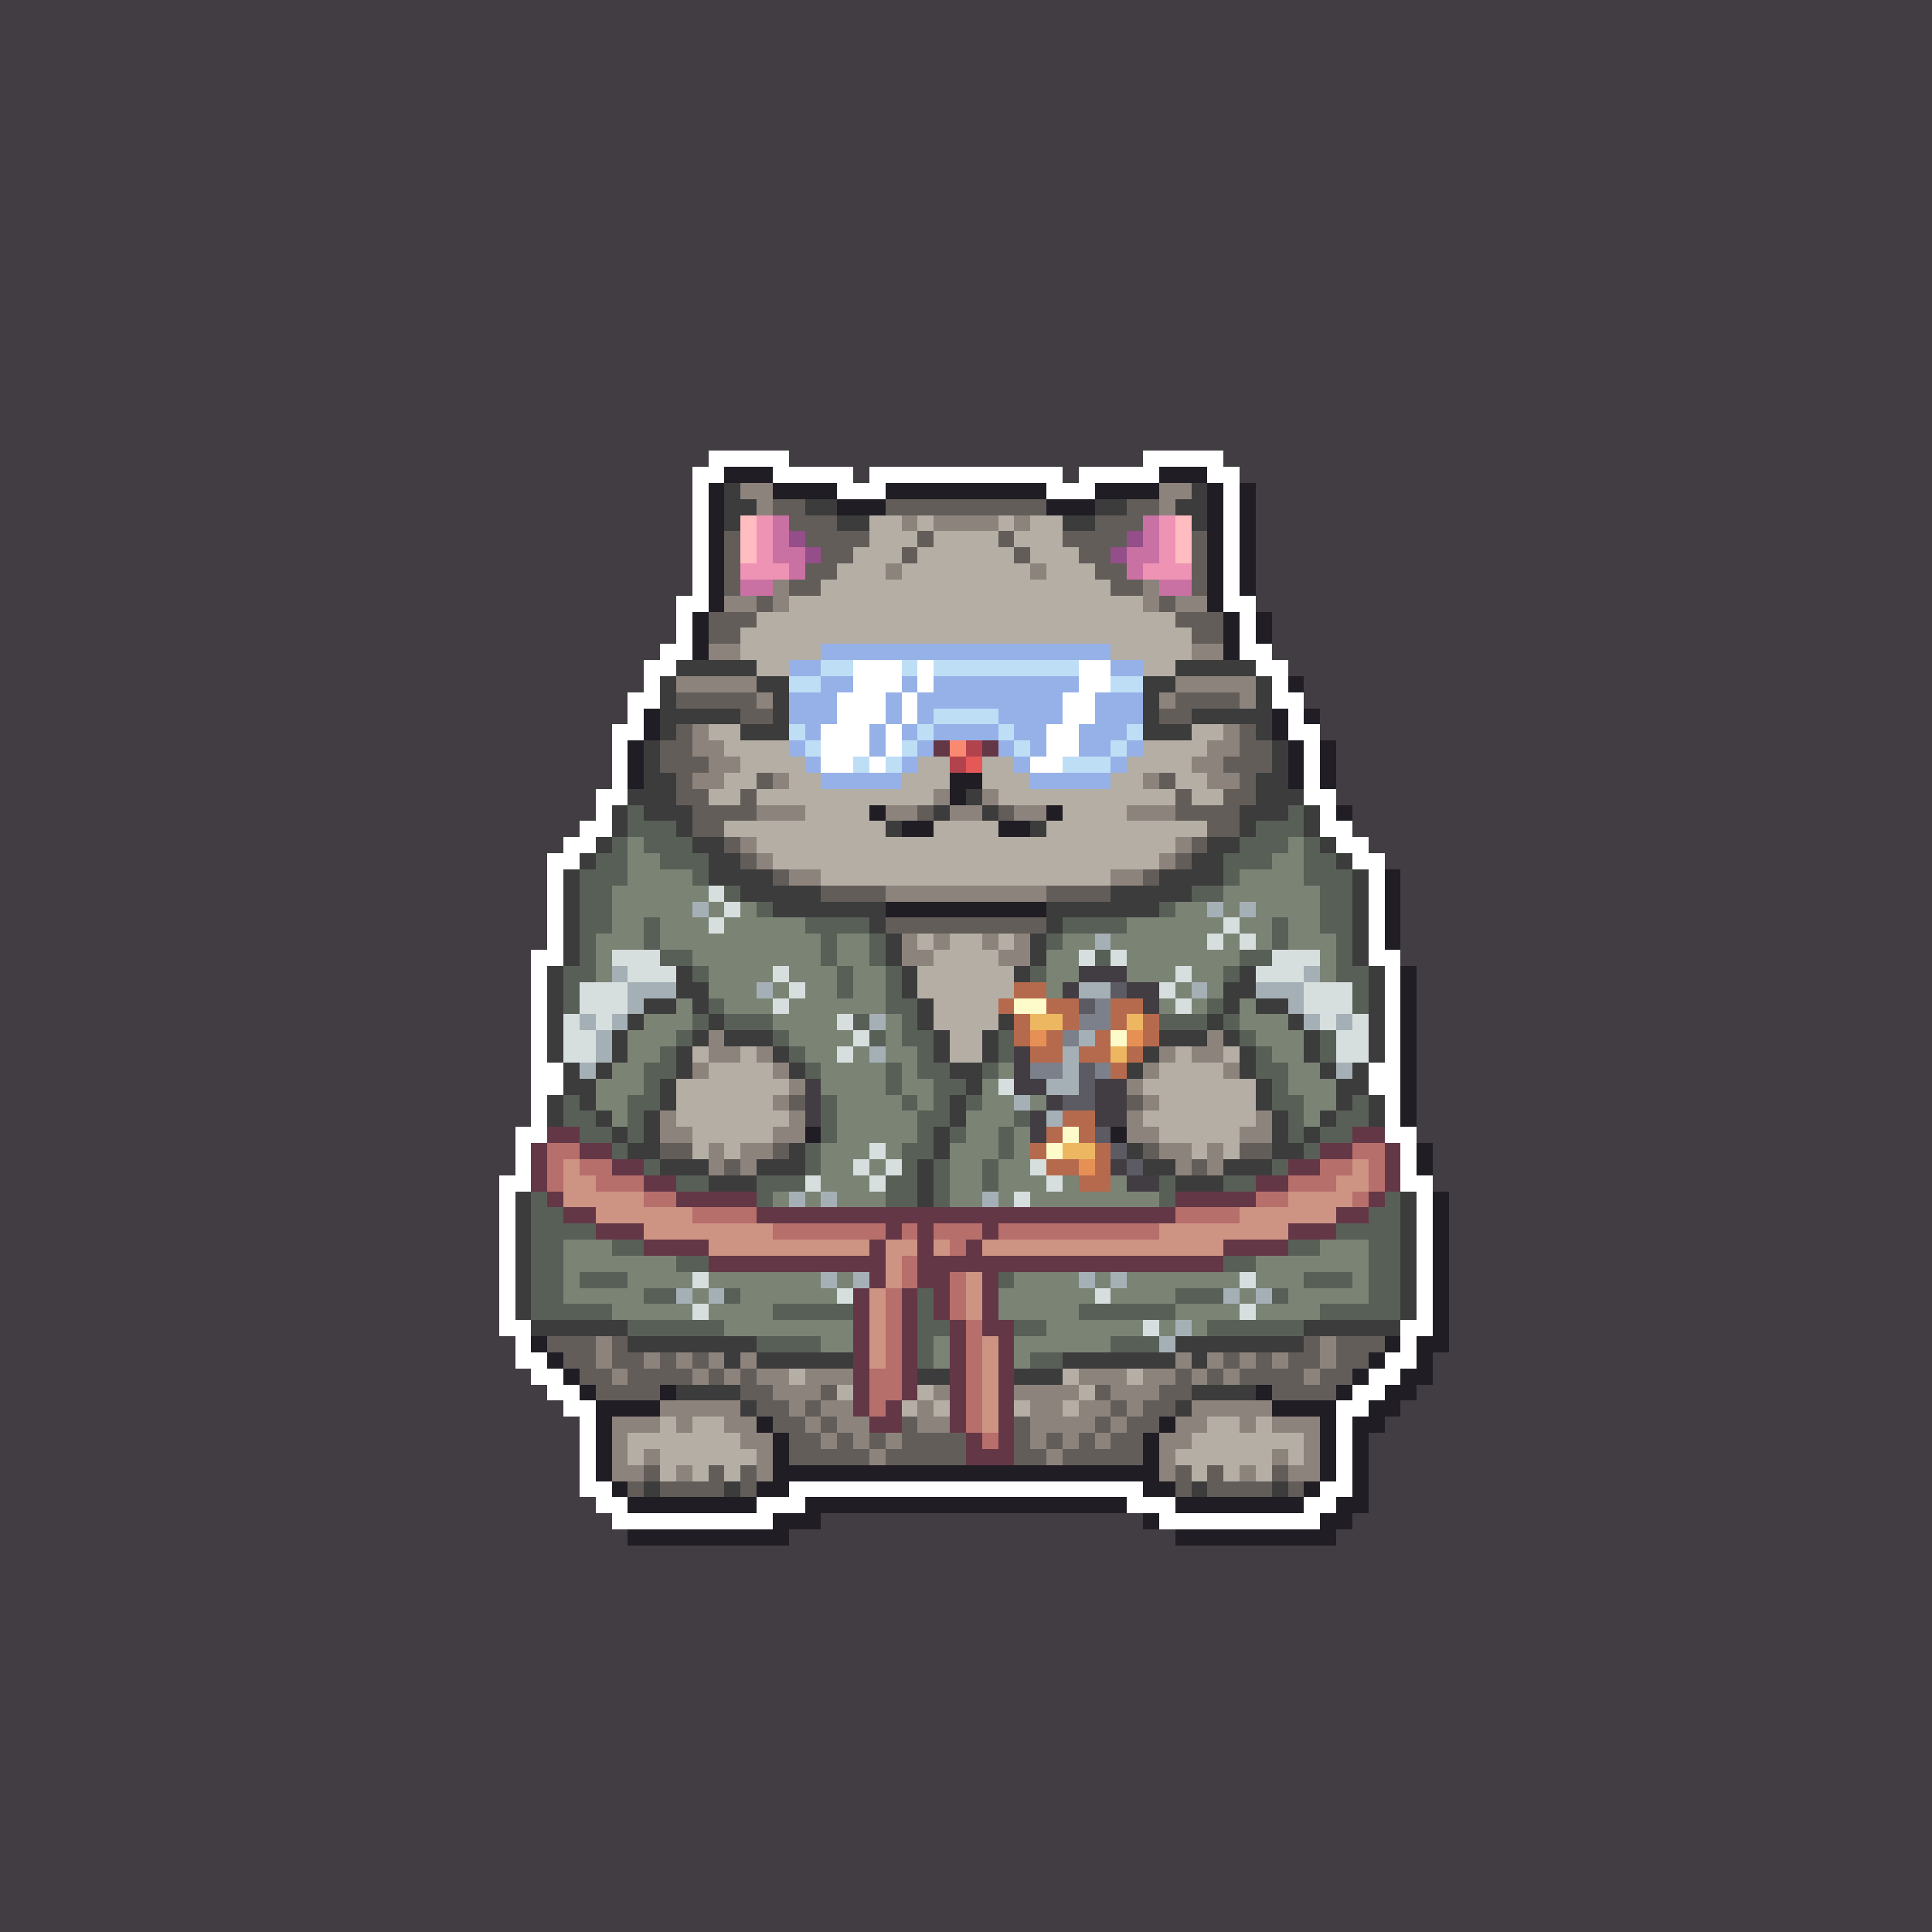 <svg xmlns="http://www.w3.org/2000/svg" shape-rendering="crispEdges" viewBox="0 -0.5 120 120" style="width:100%;height:100%;transform:translate3d(0,0,0);content-visibility:visible">
  <rect x="0" y="-0.5" width="120" height="120" fill="#333333" stroke="none"/>
  <path stroke="#413d42" d="M0,0 h120 M0,1 h120 M0,2 h120 M0,3 h120 M0,4 h120 M0,5 h120 
    M0,6 h120 M0,7 h120 M0,8 h120 M0,9 h120 M0,10 h120 M0,11 h120 M0,12 h120 M0,13 h120 
    M0,14 h120 M0,15 h120 M0,16 h120 M0,17 h120 M0,18 h120 M0,19 h120 M0,20 h120 
    M0,21 h120 M0,22 h120 M0,23 h120 M0,24 h120 M0,25 h120 M0,26 h120 M0,27 h120 
    M0,28 h44 M49,28 h22 M76,28 h44 M0,29 h43 M53,29 h1 M66,29 h1 M77,29 h43 M0,30 h43 
    M78,30 h42 M0,31 h43 M78,31 h42 M0,32 h43 M78,32 h42 M0,33 h43 M78,33 h42 M0,34 h43 
    M78,34 h42 M0,35 h43 M78,35 h42 M0,36 h43 M78,36 h42 M0,37 h42 M78,37 h42 M0,38 h42 
    M79,38 h41 M0,39 h42 M79,39 h41 M0,40 h41 M79,40 h41 M0,41 h40 M80,41 h40 M0,42 h40 
    M81,42 h39 M0,43 h39 M81,43 h39 M0,44 h39 M82,44 h38 M0,45 h38 M82,45 h38 M0,46 h38 
    M83,46 h37 M0,47 h38 M83,47 h37 M0,48 h38 M83,48 h37 M0,49 h37 M83,49 h37 M0,50 h37 
    M84,50 h36 M0,51 h36 M84,51 h36 M0,52 h35 M85,52 h35 M0,53 h34 M86,53 h34 M0,54 h34 
    M87,54 h33 M0,55 h34 M87,55 h33 M0,56 h34 M87,56 h33 M0,57 h34 M87,57 h33 M0,58 h34 
    M87,58 h33 M0,59 h33 M87,59 h33 M0,60 h33 M67,60 h3 M88,60 h32 M0,61 h33 M66,61 h1 
    M70,61 h2 M88,61 h32 M0,62 h33 M71,62 h1 M88,62 h32 M0,63 h33 M88,63 h32 M0,64 h33 
    M88,64 h32 M0,65 h33 M63,65 h1 M88,65 h32 M0,66 h33 M63,66 h1 M88,66 h32 M0,67 h33 
    M50,67 h1 M63,67 h2 M68,67 h2 M88,67 h32 M0,68 h33 M50,68 h1 M65,68 h1 M68,68 h2 
    M88,68 h32 M0,69 h33 M50,69 h1 M64,69 h1 M68,69 h2 M88,69 h32 M0,70 h32 M64,70 h1 
    M88,70 h32 M0,71 h32 M89,71 h31 M0,72 h32 M69,72 h1 M89,72 h31 M0,73 h31 M70,73 h2 
    M89,73 h31 M0,74 h31 M90,74 h30 M0,75 h31 M90,75 h30 M0,76 h31 M90,76 h30 M0,77 h31 
    M90,77 h30 M0,78 h31 M90,78 h30 M0,79 h31 M90,79 h30 M0,80 h31 M90,80 h30 M0,81 h31 
    M90,81 h30 M0,82 h31 M90,82 h30 M0,83 h32 M90,83 h30 M0,84 h32 M89,84 h31 M0,85 h33 
    M89,85 h31 M0,86 h34 M88,86 h32 M0,87 h35 M87,87 h33 M0,88 h36 M86,88 h34 M0,89 h36 
    M85,89 h35 M0,90 h36 M85,90 h35 M0,91 h36 M85,91 h35 M0,92 h36 M85,92 h35 M0,93 h37 
    M85,93 h35 M0,94 h38 M51,94 h20 M84,94 h36 M0,95 h39 M49,95 h24 M83,95 h37 
    M0,96 h120 M0,97 h120 M0,98 h120 M0,99 h120 M0,100 h120 M0,101 h120 M0,102 h120 
    M0,103 h120 M0,104 h120 M0,105 h120 M0,106 h120 M0,107 h120 M0,108 h120 M0,109 h120 
    M0,110 h120 M0,111 h120 M0,112 h120 M0,113 h120 M0,114 h120 M0,115 h120 M0,116 h120 
    M0,117 h120 M0,118 h120 M0,119 h120"/>
  <path stroke="#ffffff" d="M44,28 h5 M71,28 h5 M43,29 h2 M48,29 h5 M54,29 h12 
    M67,29 h5 M75,29 h2 M43,30 h1 M52,30 h3 M65,30 h3 M76,30 h1 M43,31 h1 M76,31 h1 
    M43,32 h1 M76,32 h1 M43,33 h1 M76,33 h1 M43,34 h1 M76,34 h1 M43,35 h1 M76,35 h1 
    M43,36 h1 M76,36 h1 M42,37 h2 M76,37 h2 M42,38 h1 M77,38 h1 M42,39 h1 M77,39 h1 
    M41,40 h2 M77,40 h2 M40,41 h2 M53,41 h3 M57,41 h1 M67,41 h2 M78,41 h2 M40,42 h1 
    M53,42 h3 M57,42 h1 M67,42 h2 M79,42 h1 M39,43 h2 M52,43 h3 M56,43 h1 M66,43 h2 
    M79,43 h2 M39,44 h1 M52,44 h3 M56,44 h1 M66,44 h2 M80,44 h1 M38,45 h2 M51,45 h3 
    M55,45 h1 M65,45 h2 M80,45 h2 M38,46 h1 M51,46 h3 M55,46 h1 M65,46 h2 M81,46 h1 
    M38,47 h1 M51,47 h2 M54,47 h1 M64,47 h2 M81,47 h1 M38,48 h1 M81,48 h1 M37,49 h2 
    M81,49 h2 M37,50 h1 M82,50 h1 M36,51 h2 M82,51 h2 M35,52 h2 M83,52 h2 M34,53 h2 
    M84,53 h2 M34,54 h1 M85,54 h1 M34,55 h1 M85,55 h1 M34,56 h1 M85,56 h1 M34,57 h1 
    M85,57 h1 M34,58 h1 M85,58 h1 M33,59 h2 M85,59 h2 M33,60 h1 M86,60 h1 M33,61 h1 
    M86,61 h1 M33,62 h1 M86,62 h1 M33,63 h1 M86,63 h1 M33,64 h1 M86,64 h1 M33,65 h1 
    M86,65 h1 M33,66 h2 M85,66 h2 M33,67 h2 M85,67 h2 M33,68 h1 M86,68 h1 M33,69 h1 
    M86,69 h1 M32,70 h2 M86,70 h2 M32,71 h1 M87,71 h1 M32,72 h1 M87,72 h1 M31,73 h2 
    M87,73 h2 M31,74 h1 M88,74 h1 M31,75 h1 M88,75 h1 M31,76 h1 M88,76 h1 M31,77 h1 
    M88,77 h1 M31,78 h1 M88,78 h1 M31,79 h1 M88,79 h1 M31,80 h1 M88,80 h1 M31,81 h1 
    M88,81 h1 M31,82 h2 M87,82 h2 M32,83 h1 M87,83 h1 M32,84 h2 M86,84 h2 M33,85 h2 
    M85,85 h2 M34,86 h2 M84,86 h2 M35,87 h2 M83,87 h2 M36,88 h1 M83,88 h1 M36,89 h1 
    M83,89 h1 M36,90 h1 M83,90 h1 M36,91 h1 M83,91 h1 M36,92 h2 M49,92 h22 M82,92 h2 
    M37,93 h2 M47,93 h3 M70,93 h3 M81,93 h2 M38,94 h10 M72,94 h10"/>
  <path stroke="#211d25" d="M45,29 h3 M72,29 h3 M44,30 h1 M48,30 h4 M55,30 h10 
    M68,30 h4 M75,30 h1 M77,30 h1 M44,31 h1 M52,31 h3 M65,31 h3 M75,31 h1 M77,31 h1 
    M44,32 h1 M75,32 h1 M77,32 h1 M44,33 h1 M75,33 h1 M77,33 h1 M44,34 h1 M75,34 h1 
    M77,34 h1 M44,35 h1 M75,35 h1 M77,35 h1 M44,36 h1 M75,36 h1 M77,36 h1 M44,37 h1 
    M75,37 h1 M43,38 h1 M76,38 h1 M78,38 h1 M43,39 h1 M76,39 h1 M78,39 h1 M43,40 h1 
    M76,40 h1 M80,42 h1 M40,44 h1 M79,44 h1 M81,44 h1 M40,45 h1 M79,45 h1 M39,46 h1 
    M80,46 h1 M82,46 h1 M39,47 h1 M80,47 h1 M82,47 h1 M39,48 h1 M59,48 h2 M80,48 h1 
    M82,48 h1 M59,49 h1 M54,50 h1 M65,50 h1 M83,50 h1 M56,51 h2 M62,51 h2 M86,54 h1 
    M86,55 h1 M55,56 h10 M86,56 h1 M86,57 h1 M86,58 h1 M87,60 h1 M87,61 h1 M87,62 h1 
    M87,63 h1 M87,64 h1 M87,65 h1 M87,66 h1 M87,67 h1 M87,68 h1 M87,69 h1 M50,70 h1 
    M69,70 h1 M88,71 h1 M88,72 h1 M89,74 h1 M89,75 h1 M89,76 h1 M89,77 h1 M89,78 h1 
    M89,79 h1 M89,80 h1 M89,81 h1 M89,82 h1 M33,83 h1 M86,83 h1 M88,83 h2 M34,84 h1 
    M85,84 h1 M88,84 h1 M35,85 h1 M84,85 h1 M87,85 h2 M36,86 h1 M41,86 h1 M78,86 h1 
    M83,86 h1 M86,86 h2 M37,87 h4 M79,87 h4 M85,87 h2 M37,88 h1 M47,88 h1 M72,88 h1 
    M82,88 h1 M84,88 h2 M37,89 h1 M48,89 h1 M71,89 h1 M82,89 h1 M84,89 h1 M37,90 h1 
    M48,90 h1 M71,90 h1 M82,90 h1 M84,90 h1 M37,91 h1 M48,91 h24 M82,91 h1 M84,91 h1 
    M38,92 h1 M47,92 h2 M71,92 h2 M81,92 h1 M84,92 h1 M39,93 h8 M50,93 h20 M73,93 h8 
    M83,93 h2 M48,94 h3 M71,94 h1 M82,94 h2 M39,95 h10 M73,95 h10"/>
  <path stroke="#3c3c3c" d="M45,30 h1 M74,30 h1 M45,31 h2 M50,31 h2 M68,31 h2 M73,31 h2 
    M45,32 h1 M52,32 h2 M66,32 h2 M74,32 h1 M42,41 h5 M73,41 h5 M41,42 h1 M47,42 h2 
    M71,42 h2 M78,42 h1 M41,43 h1 M48,43 h1 M71,43 h1 M78,43 h1 M41,44 h5 M48,44 h1 
    M71,44 h1 M74,44 h5 M41,45 h1 M46,45 h3 M71,45 h3 M78,45 h1 M40,46 h1 M79,46 h1 
    M40,47 h1 M79,47 h1 M40,48 h2 M78,48 h2 M39,49 h3 M60,49 h1 M78,49 h3 M38,50 h1 
    M40,50 h3 M58,50 h1 M61,50 h1 M77,50 h3 M81,50 h1 M38,51 h1 M42,51 h1 M55,51 h1 
    M64,51 h1 M77,51 h1 M81,51 h1 M37,52 h1 M43,52 h2 M75,52 h2 M82,52 h1 M36,53 h1 
    M44,53 h2 M74,53 h2 M83,53 h1 M35,54 h1 M44,54 h4 M72,54 h4 M84,54 h1 M35,55 h1 
    M46,55 h5 M69,55 h5 M84,55 h1 M35,56 h1 M48,56 h7 M65,56 h7 M84,56 h1 M35,57 h1 
    M54,57 h1 M65,57 h1 M84,57 h1 M35,58 h1 M55,58 h1 M64,58 h1 M84,58 h1 M35,59 h1 
    M55,59 h1 M64,59 h1 M84,59 h1 M34,60 h1 M42,60 h1 M56,60 h1 M63,60 h1 M77,60 h1 
    M85,60 h1 M34,61 h1 M42,61 h2 M56,61 h1 M76,61 h2 M85,61 h1 M34,62 h1 M40,62 h2 
    M43,62 h1 M57,62 h1 M76,62 h1 M78,62 h2 M85,62 h1 M34,63 h1 M39,63 h1 M44,63 h1 
    M57,63 h1 M62,63 h1 M75,63 h1 M80,63 h1 M85,63 h1 M34,64 h1 M38,64 h1 M43,64 h1 
    M45,64 h3 M58,64 h1 M61,64 h1 M72,64 h3 M76,64 h1 M81,64 h1 M85,64 h1 M34,65 h1 
    M38,65 h1 M42,65 h1 M48,65 h1 M58,65 h1 M61,65 h1 M71,65 h1 M77,65 h1 M81,65 h1 
    M85,65 h1 M35,66 h1 M37,66 h1 M42,66 h1 M49,66 h1 M59,66 h2 M70,66 h1 M77,66 h1 
    M82,66 h1 M84,66 h1 M35,67 h2 M41,67 h1 M60,67 h1 M78,67 h1 M83,67 h2 M34,68 h1 
    M36,68 h1 M41,68 h1 M59,68 h1 M78,68 h1 M83,68 h1 M85,68 h1 M34,69 h1 M37,69 h1 
    M40,69 h1 M59,69 h1 M79,69 h1 M82,69 h1 M85,69 h1 M38,70 h1 M40,70 h1 M58,70 h1 
    M79,70 h1 M81,70 h1 M39,71 h2 M49,71 h1 M58,71 h1 M70,71 h1 M79,71 h2 M41,72 h3 
    M47,72 h3 M57,72 h1 M71,72 h2 M76,72 h3 M44,73 h3 M57,73 h1 M73,73 h3 M32,74 h1 
    M57,74 h1 M87,74 h1 M32,75 h1 M87,75 h1 M32,76 h1 M87,76 h1 M32,77 h1 M87,77 h1 
    M32,78 h1 M87,78 h1 M32,79 h1 M87,79 h1 M32,80 h1 M87,80 h1 M32,81 h1 M87,81 h1 
    M33,82 h6 M81,82 h6 M39,83 h8 M73,83 h8 M45,84 h1 M47,84 h6 M66,84 h7 M74,84 h1 
    M57,85 h2 M63,85 h3 M42,86 h4 M74,86 h4 M46,87 h1 M73,87 h1 M40,92 h1 M45,92 h1 
    M74,92 h1 M79,92 h1"/>
  <path stroke="#8d837d" d="M46,30 h2 M72,30 h2 M47,31 h1 M72,31 h1 M56,32 h1 M58,32 h4 
    M63,32 h1 M55,35 h1 M64,35 h1 M48,36 h1 M71,36 h1 M45,37 h2 M48,37 h1 M71,37 h1 
    M73,37 h2 M44,40 h2 M74,40 h2 M42,42 h5 M73,42 h5 M47,43 h1 M72,43 h1 M77,43 h1 
    M43,45 h1 M76,45 h1 M43,46 h2 M75,46 h2 M44,47 h2 M74,47 h2 M43,48 h2 M48,48 h1 
    M71,48 h1 M75,48 h2 M58,49 h1 M61,49 h1 M47,50 h3 M55,50 h2 M59,50 h2 M63,50 h2 
    M70,50 h3 M46,52 h1 M73,52 h1 M47,53 h1 M72,53 h1 M49,54 h2 M69,54 h2 M55,55 h10 
    M56,58 h1 M58,58 h1 M61,58 h1 M63,58 h1 M56,59 h2 M62,59 h2 M44,64 h1 M75,64 h1 
    M44,65 h2 M47,65 h1 M72,65 h1 M74,65 h2 M43,66 h1 M48,66 h1 M71,66 h1 M76,66 h1 
    M49,67 h1 M70,67 h1 M48,68 h1 M71,68 h1 M41,69 h1 M49,69 h1 M70,69 h1 M78,69 h1 
    M41,70 h2 M48,70 h2 M70,70 h2 M77,70 h2 M44,71 h1 M46,71 h2 M72,71 h2 M75,71 h1 
    M44,72 h1 M46,72 h1 M73,72 h1 M75,72 h1 M37,83 h1 M82,83 h1 M37,84 h1 M40,84 h1 
    M42,84 h1 M44,84 h1 M46,84 h1 M73,84 h1 M75,84 h1 M77,84 h1 M79,84 h1 M82,84 h1 
    M38,85 h1 M43,85 h1 M45,85 h1 M47,85 h2 M50,85 h3 M67,85 h3 M71,85 h2 M74,85 h1 
    M76,85 h1 M81,85 h1 M48,86 h3 M58,86 h1 M63,86 h4 M69,86 h3 M41,87 h5 M49,87 h1 
    M51,87 h2 M57,87 h1 M64,87 h2 M67,87 h2 M70,87 h1 M74,87 h5 M38,88 h3 M42,88 h1 
    M45,88 h2 M50,88 h1 M52,88 h2 M57,88 h2 M64,88 h4 M69,88 h1 M73,88 h2 M77,88 h1 
    M79,88 h3 M38,89 h1 M46,89 h2 M51,89 h1 M53,89 h1 M55,89 h1 M64,89 h1 M66,89 h1 
    M68,89 h1 M72,89 h2 M81,89 h1 M38,90 h1 M40,90 h1 M47,90 h1 M54,90 h1 M65,90 h1 
    M72,90 h1 M79,90 h1 M81,90 h1 M38,91 h2 M42,91 h1 M47,91 h1 M72,91 h1 M77,91 h1 
    M80,91 h2"/>
  <path stroke="#635d5a" d="M48,31 h2 M55,31 h10 M70,31 h2 M49,32 h3 M68,32 h3 
    M45,33 h1 M50,33 h4 M57,33 h1 M62,33 h1 M66,33 h4 M74,33 h1 M45,34 h1 M51,34 h2 
    M56,34 h1 M63,34 h1 M67,34 h2 M74,34 h1 M45,35 h1 M50,35 h2 M68,35 h2 M74,35 h1 
    M45,36 h1 M49,36 h2 M69,36 h2 M74,36 h1 M47,37 h1 M72,37 h1 M44,38 h3 M73,38 h3 
    M44,39 h2 M74,39 h2 M42,43 h5 M73,43 h4 M46,44 h2 M72,44 h2 M42,45 h1 M77,45 h1 
    M41,46 h2 M77,46 h2 M41,47 h3 M76,47 h3 M42,48 h1 M47,48 h1 M72,48 h1 M77,48 h1 
    M42,49 h2 M46,49 h1 M73,49 h1 M76,49 h2 M43,50 h4 M57,50 h1 M62,50 h1 M73,50 h4 
    M43,51 h2 M75,51 h2 M45,52 h1 M74,52 h1 M46,53 h1 M73,53 h1 M48,54 h1 M71,54 h1 
    M51,55 h4 M65,55 h4 M55,57 h10 M49,68 h1 M70,68 h1 M41,71 h2 M48,71 h1 M71,71 h1 
    M77,71 h2 M45,72 h1 M74,72 h1 M34,83 h3 M38,83 h1 M81,83 h1 M83,83 h3 M35,84 h2 
    M38,84 h2 M41,84 h1 M43,84 h1 M76,84 h1 M78,84 h1 M80,84 h2 M83,84 h2 M36,85 h2 
    M39,85 h4 M44,85 h1 M46,85 h1 M73,85 h1 M75,85 h1 M77,85 h4 M82,85 h2 M37,86 h4 
    M46,86 h2 M51,86 h1 M68,86 h1 M72,86 h2 M79,86 h4 M47,87 h2 M50,87 h1 M69,87 h1 
    M71,87 h2 M48,88 h2 M51,88 h1 M56,88 h1 M63,88 h1 M68,88 h1 M70,88 h2 M49,89 h2 
    M52,89 h1 M54,89 h1 M56,89 h4 M63,89 h1 M65,89 h1 M67,89 h1 M69,89 h2 M49,90 h5 
    M55,90 h5 M63,90 h2 M66,90 h5 M40,91 h1 M44,91 h1 M46,91 h1 M73,91 h1 M75,91 h1 
    M79,91 h1 M39,92 h1 M41,92 h4 M46,92 h1 M73,92 h1 M75,92 h4 M80,92 h1"/>
  <path stroke="#ffbdc1" d="M46,32 h1 M73,32 h1 M46,33 h1 M73,33 h1 M46,34 h1 M73,34 h1"/>
  <path stroke="#ef93b5" d="M47,32 h1 M72,32 h1 M47,33 h1 M72,33 h1 M47,34 h1 M72,34 h1 
    M46,35 h3 M71,35 h3"/>
  <path stroke="#c971a2" d="M48,32 h1 M71,32 h1 M48,33 h1 M71,33 h1 M48,34 h2 M70,34 h2 
    M49,35 h1 M70,35 h1 M46,36 h2 M72,36 h2"/>
  <path stroke="#b4aea4" d="M54,32 h2 M57,32 h1 M62,32 h1 M64,32 h2 M54,33 h3 M58,33 h4 
    M63,33 h3 M53,34 h3 M57,34 h6 M64,34 h3 M52,35 h3 M56,35 h8 M65,35 h3 M51,36 h18 
    M49,37 h22 M47,38 h26 M46,39 h28 M46,40 h5 M69,40 h5 M47,41 h2 M71,41 h2 M44,45 h2 
    M74,45 h2 M45,46 h4 M71,46 h4 M46,47 h4 M57,47 h2 M61,47 h2 M70,47 h4 M45,48 h2 
    M49,48 h2 M56,48 h3 M61,48 h3 M69,48 h2 M73,48 h2 M44,49 h2 M47,49 h11 M62,49 h11 
    M74,49 h2 M50,50 h4 M66,50 h4 M45,51 h10 M58,51 h4 M65,51 h10 M47,52 h26 M48,53 h24 
    M51,54 h18 M57,58 h1 M59,58 h2 M62,58 h1 M58,59 h4 M57,60 h6 M57,61 h6 M58,62 h4 
    M58,63 h4 M59,64 h2 M43,65 h1 M46,65 h1 M59,65 h2 M73,65 h1 M76,65 h1 M44,66 h4 
    M72,66 h4 M42,67 h7 M71,67 h7 M42,68 h6 M72,68 h6 M42,69 h7 M71,69 h7 M43,70 h5 
    M72,70 h5 M43,71 h1 M45,71 h1 M74,71 h1 M76,71 h1 M49,85 h1 M66,85 h1 M70,85 h1 
    M52,86 h1 M57,86 h1 M67,86 h1 M56,87 h1 M58,87 h1 M63,87 h1 M66,87 h1 M41,88 h1 
    M43,88 h2 M75,88 h2 M78,88 h1 M39,89 h7 M74,89 h7 M39,90 h1 M41,90 h6 M73,90 h6 
    M80,90 h1 M41,91 h1 M43,91 h1 M45,91 h1 M74,91 h1 M76,91 h1 M78,91 h1"/>
  <path stroke="#944e89" d="M49,33 h1 M70,33 h1 M50,34 h1 M69,34 h1"/>
  <path stroke="#96b1e7" d="M51,40 h18 M49,41 h2 M69,41 h2 M51,42 h2 M56,42 h1 
    M58,42 h9 M49,43 h3 M55,43 h1 M57,43 h9 M68,43 h3 M49,44 h3 M55,44 h1 M57,44 h1 
    M62,44 h4 M68,44 h3 M50,45 h1 M54,45 h1 M56,45 h1 M58,45 h4 M63,45 h2 M67,45 h3 
    M49,46 h1 M54,46 h1 M57,46 h1 M62,46 h1 M64,46 h1 M67,46 h2 M70,46 h1 M50,47 h1 
    M56,47 h1 M63,47 h1 M69,47 h1 M51,48 h5 M64,48 h5"/>
  <path stroke="#bedef6" d="M51,41 h2 M56,41 h1 M58,41 h9 M49,42 h2 M69,42 h2 M58,44 h4 
    M49,45 h1 M57,45 h1 M62,45 h1 M70,45 h1 M50,46 h1 M56,46 h1 M63,46 h1 M69,46 h1 
    M53,47 h1 M55,47 h1 M66,47 h3"/>
  <path stroke="#643747" d="M58,46 h1 M61,46 h1 M34,70 h2 M84,70 h2 M33,71 h1 M36,71 h2 
    M82,71 h2 M86,71 h1 M33,72 h1 M38,72 h2 M80,72 h2 M86,72 h1 M33,73 h1 M40,73 h2 
    M78,73 h2 M86,73 h1 M34,74 h1 M42,74 h5 M73,74 h5 M85,74 h1 M35,75 h2 M47,75 h26 
    M83,75 h2 M37,76 h3 M55,76 h1 M57,76 h1 M61,76 h1 M80,76 h3 M40,77 h4 M54,77 h1 
    M57,77 h1 M60,77 h1 M76,77 h4 M44,78 h11 M57,78 h19 M54,79 h1 M57,79 h2 M61,79 h1 
    M53,80 h1 M56,80 h1 M58,80 h1 M61,80 h1 M53,81 h1 M56,81 h1 M58,81 h1 M61,81 h1 
    M53,82 h1 M56,82 h1 M59,82 h1 M61,82 h2 M53,83 h1 M56,83 h1 M59,83 h1 M62,83 h1 
    M53,84 h1 M56,84 h1 M59,84 h1 M62,84 h1 M53,85 h1 M56,85 h1 M59,85 h1 M62,85 h1 
    M53,86 h1 M56,86 h1 M59,86 h1 M62,86 h1 M53,87 h1 M55,87 h1 M59,87 h1 M62,87 h1 
    M54,88 h2 M59,88 h1 M62,88 h1 M60,89 h1 M62,89 h1 M60,90 h3"/>
  <path stroke="#fa8971" d="M59,46 h1"/>
  <path stroke="#b2434d" d="M60,46 h1 M59,47 h1"/>
  <path stroke="#e55858" d="M60,47 h1"/>
  <path stroke="#585f57" d="M39,50 h1 M80,50 h1 M39,51 h3 M78,51 h3 M38,52 h1 M40,52 h3 
    M77,52 h3 M81,52 h1 M37,53 h2 M41,53 h3 M76,53 h3 M81,53 h2 M36,54 h3 M43,54 h1 
    M76,54 h1 M81,54 h3 M36,55 h2 M45,55 h1 M74,55 h2 M82,55 h2 M36,56 h2 M47,56 h1 
    M72,56 h1 M82,56 h2 M36,57 h2 M40,57 h1 M50,57 h4 M66,57 h4 M79,57 h1 M82,57 h2 
    M36,58 h1 M40,58 h1 M51,58 h1 M54,58 h1 M65,58 h1 M79,58 h1 M83,58 h1 M36,59 h1 
    M41,59 h2 M51,59 h1 M54,59 h1 M68,59 h1 M77,59 h2 M83,59 h1 M35,60 h2 M43,60 h1 
    M52,60 h1 M55,60 h1 M64,60 h1 M76,60 h1 M83,60 h2 M35,61 h1 M52,61 h1 M55,61 h1 
    M84,61 h1 M35,62 h1 M44,62 h1 M55,62 h2 M75,62 h1 M84,62 h1 M43,63 h1 M45,63 h3 
    M53,63 h1 M56,63 h1 M72,63 h3 M76,63 h1 M42,64 h1 M48,64 h1 M54,64 h1 M56,64 h2 
    M62,64 h1 M77,64 h1 M82,64 h1 M41,65 h1 M49,65 h1 M57,65 h1 M62,65 h1 M78,65 h1 
    M82,65 h1 M40,66 h2 M50,66 h1 M55,66 h1 M57,66 h2 M61,66 h1 M78,66 h2 M40,67 h1 
    M55,67 h1 M58,67 h2 M79,67 h1 M35,68 h1 M39,68 h2 M51,68 h1 M56,68 h1 M58,68 h1 
    M60,68 h1 M79,68 h2 M84,68 h1 M35,69 h2 M39,69 h1 M51,69 h1 M57,69 h2 M63,69 h1 
    M80,69 h1 M83,69 h2 M36,70 h2 M39,70 h1 M51,70 h1 M57,70 h1 M59,70 h1 M62,70 h1 
    M80,70 h1 M82,70 h2 M38,71 h1 M50,71 h1 M56,71 h2 M62,71 h1 M81,71 h1 M40,72 h1 
    M50,72 h1 M56,72 h1 M58,72 h1 M61,72 h1 M79,72 h1 M42,73 h2 M47,73 h3 M55,73 h2 
    M58,73 h1 M61,73 h1 M72,73 h1 M76,73 h2 M33,74 h1 M47,74 h1 M55,74 h2 M58,74 h1 
    M72,74 h1 M86,74 h1 M33,75 h2 M85,75 h2 M33,76 h4 M83,76 h4 M33,77 h2 M38,77 h2 
    M80,77 h2 M85,77 h2 M33,78 h2 M42,78 h2 M76,78 h2 M85,78 h2 M33,79 h2 M36,79 h3 
    M62,79 h1 M81,79 h3 M85,79 h2 M33,80 h2 M40,80 h2 M45,80 h1 M57,80 h1 M73,80 h3 
    M79,80 h1 M85,80 h2 M33,81 h5 M48,81 h5 M57,81 h1 M67,81 h6 M82,81 h5 M39,82 h6 
    M57,82 h2 M63,82 h2 M75,82 h6 M47,83 h4 M57,83 h1 M69,83 h3 M57,84 h1 M64,84 h2"/>
  <path stroke="#7b8375" d="M39,52 h1 M80,52 h1 M39,53 h2 M79,53 h2 M39,54 h4 M77,54 h4 
    M38,55 h6 M76,55 h6 M38,56 h5 M44,56 h1 M46,56 h1 M73,56 h2 M76,56 h1 M78,56 h4 
    M38,57 h2 M41,57 h3 M45,57 h5 M70,57 h6 M77,57 h2 M80,57 h2 M37,58 h3 M41,58 h10 
    M52,58 h2 M66,58 h2 M69,58 h6 M76,58 h1 M78,58 h1 M80,58 h3 M37,59 h1 M43,59 h8 
    M52,59 h2 M65,59 h2 M70,59 h7 M82,59 h1 M37,60 h1 M44,60 h4 M49,60 h3 M53,60 h2 
    M65,60 h2 M70,60 h3 M74,60 h2 M82,60 h1 M44,61 h3 M48,61 h1 M50,61 h2 M53,61 h2 
    M65,61 h1 M73,61 h1 M75,61 h1 M42,62 h1 M45,62 h3 M49,62 h6 M72,62 h1 M74,62 h1 
    M77,62 h1 M40,63 h3 M48,63 h4 M55,63 h1 M77,63 h3 M39,64 h3 M49,64 h4 M55,64 h1 
    M78,64 h3 M39,65 h2 M50,65 h2 M53,65 h1 M55,65 h2 M79,65 h2 M38,66 h2 M51,66 h4 
    M56,66 h1 M62,66 h1 M80,66 h2 M37,67 h3 M51,67 h4 M56,67 h2 M61,67 h1 M80,67 h3 
    M37,68 h2 M52,68 h4 M57,68 h1 M61,68 h2 M64,68 h1 M81,68 h2 M38,69 h1 M52,69 h5 
    M60,69 h3 M81,69 h1 M52,70 h5 M60,70 h2 M63,70 h1 M51,71 h3 M55,71 h1 M59,71 h3 
    M63,71 h1 M51,72 h2 M54,72 h1 M59,72 h2 M62,72 h2 M51,73 h3 M59,73 h2 M62,73 h3 
    M66,73 h1 M69,73 h1 M48,74 h1 M50,74 h1 M52,74 h3 M59,74 h2 M62,74 h1 M64,74 h8 
    M35,77 h3 M82,77 h3 M35,78 h7 M78,78 h7 M35,79 h1 M39,79 h4 M44,79 h7 M52,79 h1 
    M63,79 h4 M68,79 h1 M70,79 h7 M78,79 h3 M84,79 h1 M35,80 h5 M43,80 h1 M46,80 h6 
    M62,80 h6 M69,80 h4 M77,80 h1 M80,80 h5 M38,81 h5 M44,81 h4 M62,81 h5 M73,81 h4 
    M78,81 h4 M45,82 h8 M65,82 h6 M72,82 h1 M74,82 h1 M51,83 h2 M58,83 h1 M63,83 h6 
    M58,84 h1 M63,84 h1"/>
  <path stroke="#d6dede" d="M44,55 h1 M45,56 h1 M44,57 h1 M76,57 h1 M75,58 h1 M77,58 h1 
    M38,59 h3 M67,59 h1 M69,59 h1 M79,59 h3 M39,60 h3 M48,60 h1 M73,60 h1 M78,60 h3 
    M36,61 h3 M49,61 h1 M72,61 h1 M81,61 h3 M36,62 h3 M48,62 h1 M73,62 h1 M81,62 h3 
    M35,63 h1 M37,63 h1 M52,63 h1 M82,63 h1 M84,63 h1 M35,64 h2 M53,64 h1 M83,64 h2 
    M35,65 h2 M52,65 h1 M83,65 h2 M62,67 h1 M54,71 h1 M53,72 h1 M55,72 h1 M64,72 h1 
    M50,73 h1 M54,73 h1 M65,73 h1 M63,74 h1 M43,79 h1 M77,79 h1 M52,80 h1 M68,80 h1 
    M43,81 h1 M77,81 h1 M71,82 h1"/>
  <path stroke="#a5b0b6" d="M43,56 h1 M75,56 h1 M77,56 h1 M68,58 h1 M38,60 h1 M81,60 h1 
    M39,61 h3 M47,61 h1 M67,61 h2 M74,61 h1 M78,61 h3 M39,62 h1 M80,62 h1 M36,63 h1 
    M38,63 h1 M54,63 h1 M81,63 h1 M83,63 h1 M37,64 h1 M67,64 h1 M37,65 h1 M54,65 h1 
    M66,65 h1 M36,66 h1 M66,66 h1 M83,66 h1 M65,67 h2 M63,68 h1 M65,69 h1 M49,74 h1 
    M51,74 h1 M61,74 h1 M51,79 h1 M53,79 h1 M67,79 h1 M69,79 h1 M42,80 h1 M44,80 h1 
    M76,80 h1 M78,80 h1 M73,82 h1 M72,83 h1"/>
  <path stroke="#b66a4d" d="M63,61 h2 M62,62 h1 M65,62 h2 M69,62 h2 M63,63 h1 M66,63 h1 
    M69,63 h1 M71,63 h1 M63,64 h1 M65,64 h1 M68,64 h1 M71,64 h1 M64,65 h2 M67,65 h2 
    M70,65 h1 M69,66 h1 M66,69 h2 M65,70 h1 M67,70 h1 M64,71 h1 M68,71 h1 M65,72 h2 
    M68,72 h1 M67,73 h2"/>
  <path stroke="#5c5b63" d="M69,61 h1 M67,62 h1 M67,66 h1 M67,67 h1 M66,68 h2 M68,70 h1 
    M69,71 h1 M70,72 h1"/>
  <path stroke="#fcfbc9" d="M63,62 h2 M69,64 h1 M66,70 h1 M65,71 h1"/>
  <path stroke="#7c808b" d="M68,62 h1 M67,63 h2 M66,64 h1 M64,66 h2 M68,66 h1"/>
  <path stroke="#edb762" d="M64,63 h2 M70,63 h1 M69,65 h1 M66,71 h2"/>
  <path stroke="#e79055" d="M64,64 h1 M70,64 h1 M67,72 h1"/>
  <path stroke="#b76f6b" d="M34,71 h2 M84,71 h2 M34,72 h1 M36,72 h2 M82,72 h2 M85,72 h1 
    M34,73 h1 M37,73 h3 M80,73 h3 M85,73 h1 M40,74 h2 M78,74 h2 M84,74 h1 M43,75 h4 
    M73,75 h4 M48,76 h7 M56,76 h1 M58,76 h3 M62,76 h10 M59,77 h1 M56,78 h1 M56,79 h1 
    M59,79 h1 M55,80 h1 M59,80 h1 M55,81 h1 M59,81 h1 M55,82 h1 M60,82 h1 M55,83 h1 
    M60,83 h1 M55,84 h1 M60,84 h1 M54,85 h2 M60,85 h1 M54,86 h2 M60,86 h1 M54,87 h1 
    M60,87 h1 M60,88 h1 M61,89 h1"/>
  <path stroke="#cd9383" d="M35,72 h1 M84,72 h1 M35,73 h2 M83,73 h2 M35,74 h5 M80,74 h4 
    M37,75 h6 M77,75 h6 M40,76 h8 M72,76 h8 M44,77 h10 M55,77 h2 M58,77 h1 M61,77 h15 
    M55,78 h1 M55,79 h1 M60,79 h1 M54,80 h1 M60,80 h1 M54,81 h1 M60,81 h1 M54,82 h1 
    M54,83 h1 M61,83 h1 M54,84 h1 M61,84 h1 M61,85 h1 M61,86 h1 M61,87 h1 M61,88 h1"/>
</svg>
